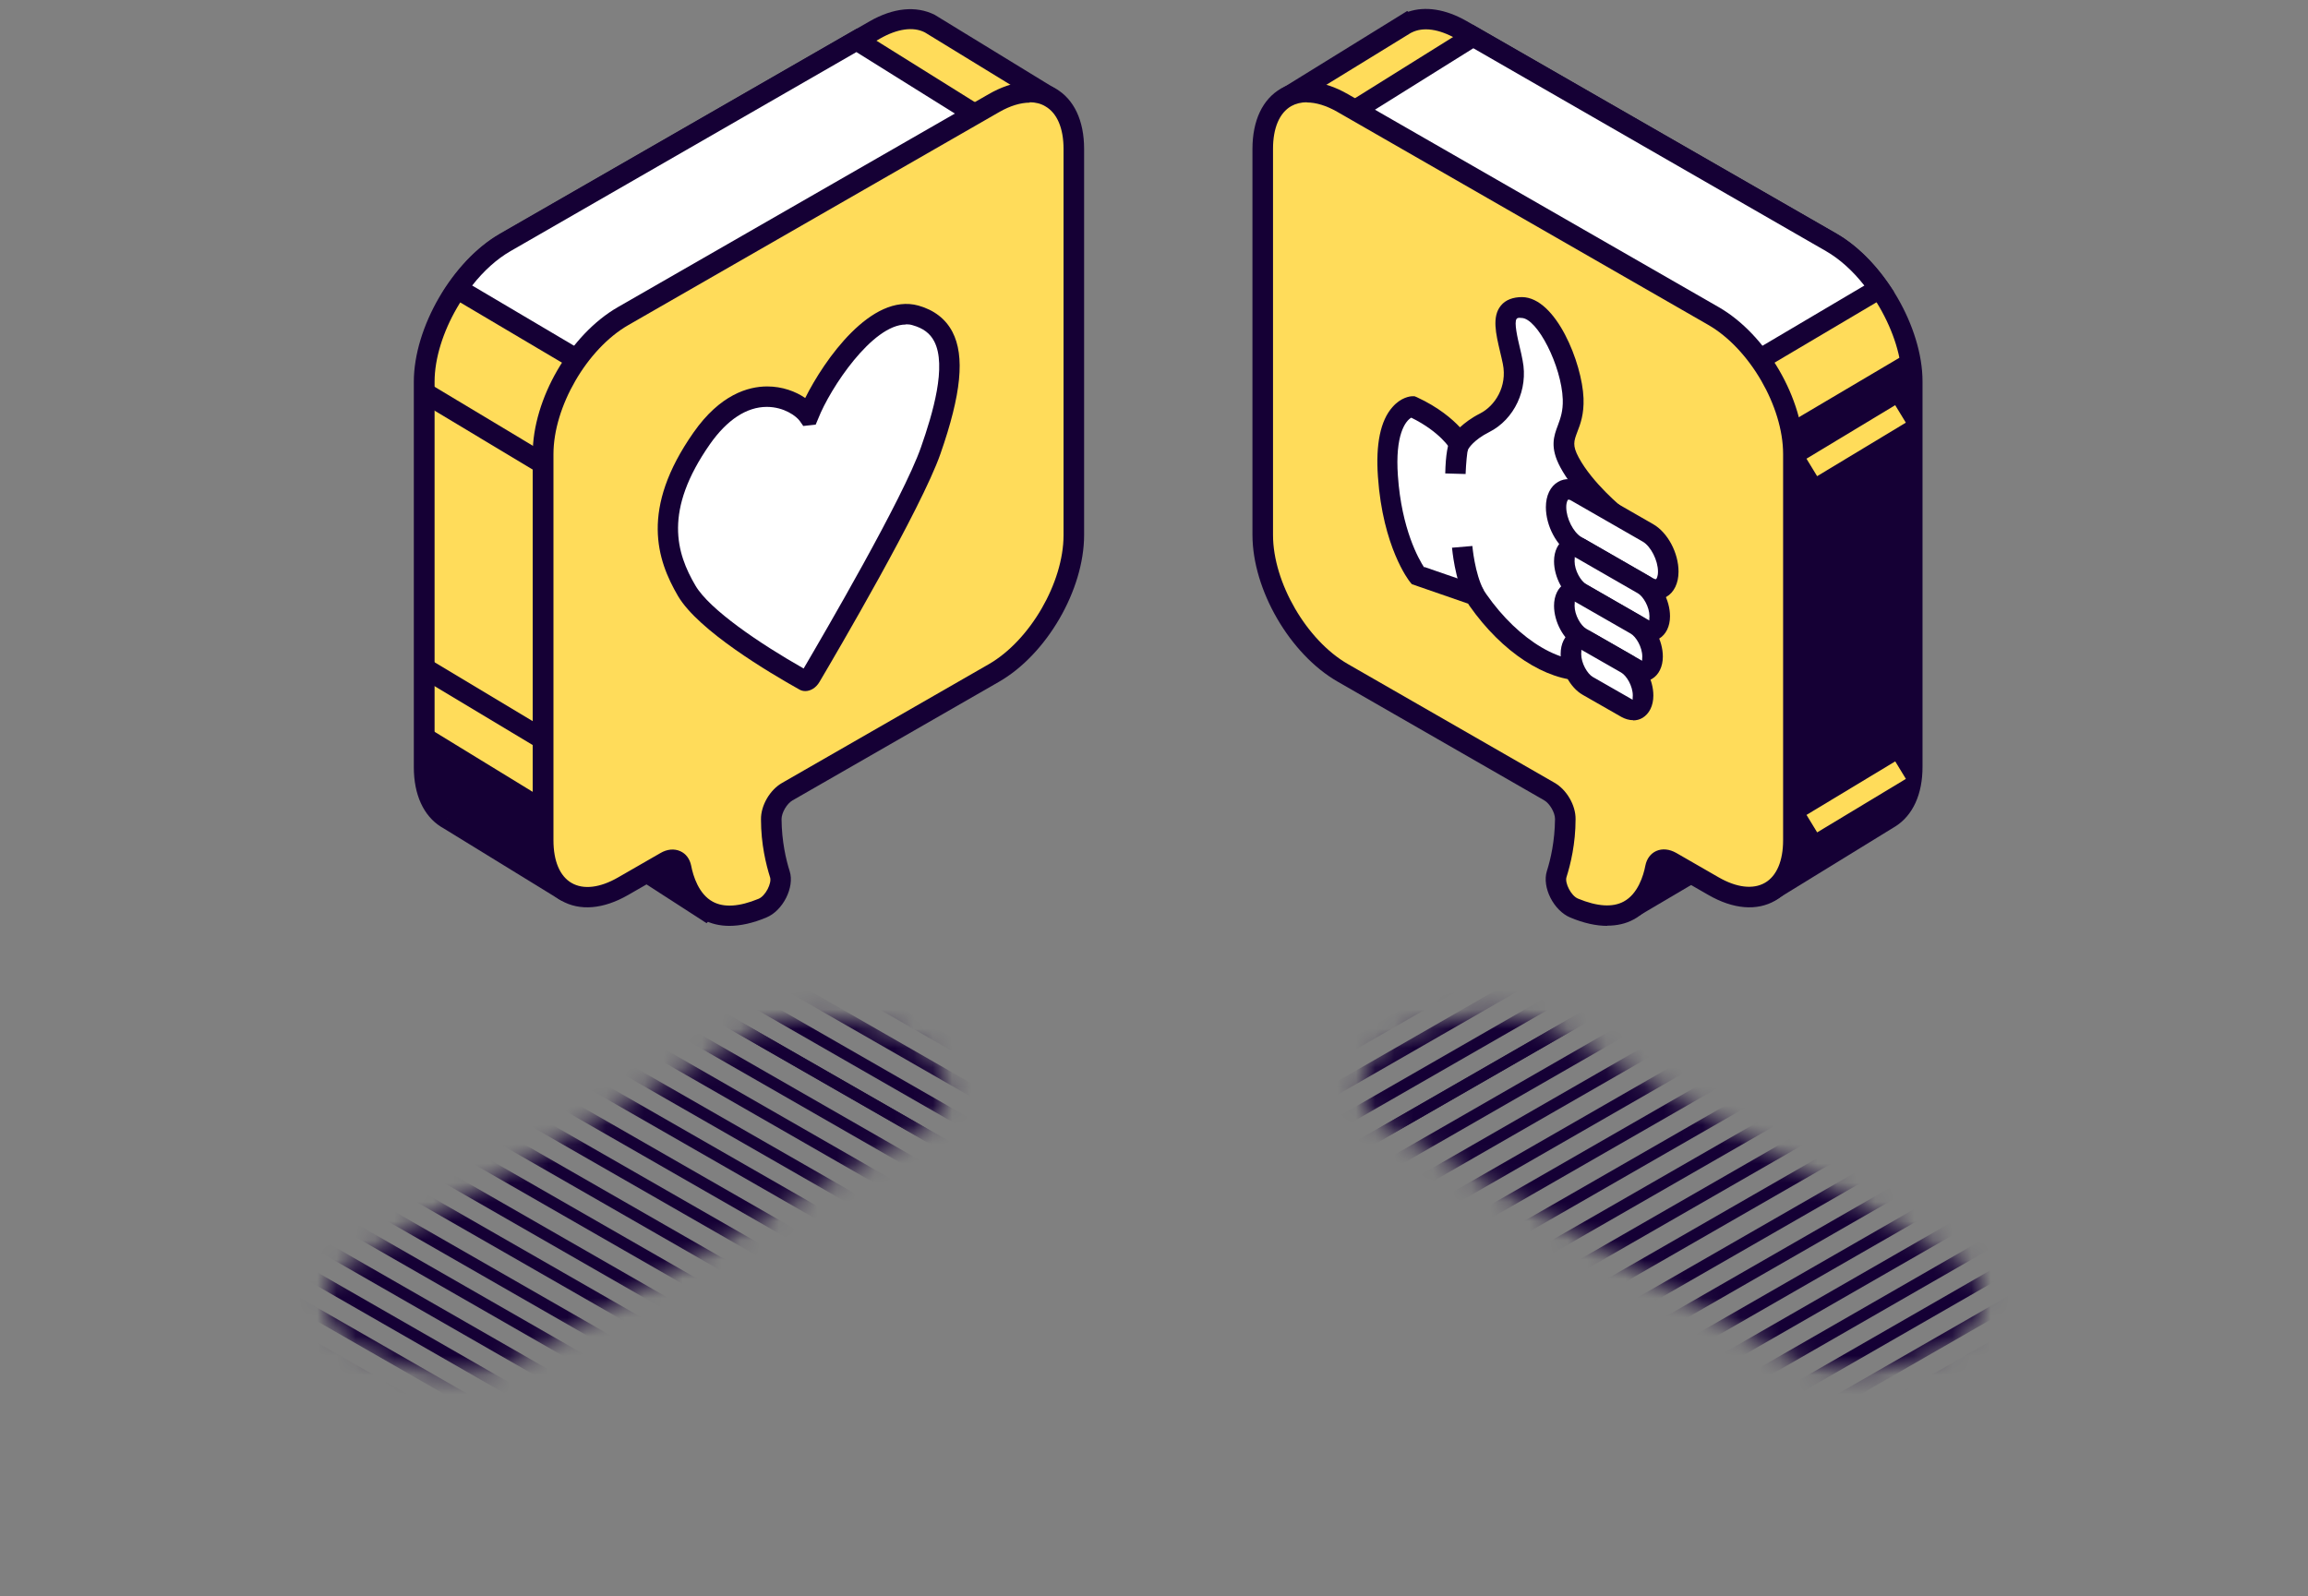 <svg width="120" height="83" viewBox="0 0 120 83" fill="none" xmlns="http://www.w3.org/2000/svg">
<rect x="0" y="0" width="120" height="83" fill="#808080" stroke="none"/>
<g id="_&#229;&#175;&#131;&#226;&#145;&#184;&#226;&#148;&#129;_&#239;&#167;&#143;&#226;&#145;&#164;&#235;&#177;&#182;" clip-path="url(#clip0_1309_5368)">
<g id="Clip path group">
<mask id="mask0_1309_5368" style="mask-type:luminance" maskUnits="userSpaceOnUse" x="70" y="52" width="34" height="20">
<g id="clippath">
<path id="Vector" d="M72.208 58.589L92.93 70.497C95.017 71.701 98.678 71.55 101.088 70.156C103.508 68.771 103.77 66.665 101.673 65.471L80.95 53.562C78.863 52.359 75.203 52.509 72.792 53.904C70.372 55.288 70.11 57.395 72.208 58.589Z" fill="white"/>
</g>
</mask>
<g mask="url(#mask0_1309_5368)">
<g id="Group">
<path id="Vector_2" d="M93.251 46.269L56.623 67.324L56.931 67.854L93.558 46.799L93.251 46.269Z" fill="#150035"/>
<path id="Vector_3" d="M94.926 47.162L58.295 68.211L58.603 68.741L95.234 47.692L94.926 47.162Z" fill="#150035"/>
<path id="Vector_4" d="M96.446 48.115L59.815 69.164L60.122 69.694L96.753 48.645L96.446 48.115Z" fill="#150035"/>
<path id="Vector_5" d="M98.148 48.996L61.514 70.039L61.821 70.569L98.456 49.526L98.148 48.996Z" fill="#150035"/>
<path id="Vector_6" d="M99.562 49.977L62.928 71.019L63.235 71.549L99.87 50.507L99.562 49.977Z" fill="#150035"/>
<path id="Vector_7" d="M101.234 50.864L64.6 71.906L64.907 72.436L101.542 51.394L101.234 50.864Z" fill="#150035"/>
<path id="Vector_8" d="M102.76 51.813L66.125 72.856L66.433 73.385L103.067 52.343L102.76 51.813Z" fill="#150035"/>
<path id="Vector_9" d="M104.467 52.658L67.836 73.707L68.144 74.237L104.775 53.188L104.467 52.658Z" fill="#150035"/>
<path id="Vector_10" d="M105.983 53.615L69.352 74.664L69.659 75.194L106.29 54.145L105.983 53.615Z" fill="#150035"/>
<path id="Vector_11" d="M107.691 54.516L71.057 75.559L71.364 76.089L107.999 55.046L107.691 54.516Z" fill="#150035"/>
<path id="Vector_12" d="M109.217 55.469L72.582 76.512L72.89 77.042L109.524 55.999L109.217 55.469Z" fill="#150035"/>
<path id="Vector_13" d="M110.922 56.325L74.287 77.367L74.595 77.897L111.229 56.855L110.922 56.325Z" fill="#150035"/>
<path id="Vector_14" d="M112.336 57.309L75.701 78.352L76.009 78.882L112.644 57.839L112.336 57.309Z" fill="#150035"/>
<path id="Vector_15" d="M114.008 58.178L77.377 79.227L77.685 79.757L114.316 58.708L114.008 58.178Z" fill="#150035"/>
<path id="Vector_16" d="M115.533 59.131L78.902 80.18L79.21 80.71L115.841 59.661L115.533 59.131Z" fill="#150035"/>
<path id="Vector_17" d="M117.236 60.024L80.602 81.066L80.909 81.596L117.544 60.554L117.236 60.024Z" fill="#150035"/>
<path id="Vector_18" d="M118.758 60.965L82.123 82.008L82.431 82.538L119.065 61.495L118.758 60.965Z" fill="#150035"/>
<path id="Vector_19" d="M86.727 42.684L50.092 63.727L50.399 64.257L87.034 43.214L86.727 42.684Z" fill="#150035"/>
<path id="Vector_20" d="M88.412 43.564L51.781 64.613L52.089 65.143L88.72 44.094L88.412 43.564Z" fill="#150035"/>
<path id="Vector_21" d="M89.924 44.51L53.293 65.559L53.601 66.088L90.232 45.04L89.924 44.51Z" fill="#150035"/>
<path id="Vector_22" d="M91.635 45.395L55 66.438L55.308 66.968L91.942 45.925L91.635 45.395Z" fill="#150035"/>
<path id="Vector_23" d="M93.156 46.336L56.522 67.379L56.829 67.909L93.464 46.866L93.156 46.336Z" fill="#150035"/>
</g>
</g>
</g>
<path id="Vector_24" d="M95.23 12.611L75.99 1.556C74.891 0.924 73.892 0.843 73.156 1.215L66.874 5.067C66.844 5.087 66.834 5.117 66.844 5.147C67.126 5.729 69.738 11.166 69.97 12.17C70.07 12.591 70.887 16.744 71.835 21.59C71.835 21.59 71.835 21.59 71.835 21.6V24.028C71.835 25.392 72.329 26.897 73.126 28.221C73.126 28.221 73.126 28.231 73.126 28.241C74.114 33.288 74.951 37.601 74.971 37.712L83.815 40.671H84.44C84.44 40.671 84.481 40.611 84.47 40.581L83.986 39.217C83.986 39.217 83.986 39.217 83.986 39.207C83.855 38.554 83.764 37.822 83.724 37.09L92.033 46.279C92.033 46.279 92.094 46.309 92.124 46.289L98.195 42.557C98.195 42.557 98.255 42.517 98.285 42.497C99.001 42.046 99.445 41.143 99.445 39.859V19.814C99.445 17.166 97.559 13.905 95.25 12.581L95.23 12.611Z" fill="#FFDC5A"/>
<path id="Vector_25" d="M92.072 46.851C91.901 46.851 91.739 46.78 91.618 46.65L84.428 38.694C84.449 38.835 84.479 38.985 84.509 39.126L84.973 40.43C85.064 40.701 84.953 41.002 84.711 41.142L84.59 41.212L83.733 41.233L74.546 38.153L74.466 37.902L74.244 36.798L72.62 28.441C71.763 26.987 71.299 25.432 71.299 24.047V21.66C70.19 15.981 69.534 12.661 69.444 12.31C69.282 11.637 67.78 8.357 66.358 5.397C66.227 5.117 66.328 4.795 66.59 4.635L73.165 0.572L73.215 0.612C74.103 0.311 75.161 0.472 76.25 1.094L95.491 12.149C97.951 13.564 99.958 17.015 99.958 19.834V39.878C99.958 41.303 99.454 42.396 98.556 42.968C98.496 43.008 98.465 43.028 98.425 43.048L92.385 46.76C92.284 46.821 92.173 46.851 92.062 46.851H92.072ZM83.097 35.624L92.153 45.647L97.891 42.115L98.264 42.507L97.981 42.055C98.566 41.684 98.889 40.911 98.889 39.868V19.824C98.889 17.376 97.094 14.276 94.956 13.052L75.716 2.017C74.819 1.505 73.992 1.385 73.387 1.696L73.346 1.716L67.498 5.307C68.324 7.043 70.261 11.136 70.482 12.059C70.593 12.53 71.561 17.456 72.348 21.499V21.599L72.358 24.037C72.358 25.241 72.802 26.676 73.578 27.96L73.649 28.14L75.434 37.33L83.733 40.109L83.46 39.326C83.319 38.594 83.219 37.842 83.188 37.139L83.108 35.635L83.097 35.624Z" fill="#150035"/>
<path id="Vector_26" d="M95.219 12.609L76.583 1.895L67.508 7.563L87.403 18.056L91.457 18.698L97.699 15.007C97.003 14.003 96.136 13.141 95.198 12.609H95.219Z" fill="white"/>
<path id="Vector_27" d="M91.579 19.253L87.162 18.53L66.449 7.605L76.573 1.285L95.481 12.15C96.449 12.712 97.377 13.595 98.153 14.708L98.476 15.18L91.579 19.263V19.253ZM87.585 17.547L91.367 18.139L96.933 14.849C96.328 14.076 95.642 13.464 94.947 13.063L76.604 2.509L68.587 7.515L87.595 17.537L87.585 17.547Z" fill="#150035"/>
<path id="Vector_28" d="M93.042 21.988C93.042 21.988 85.247 23.814 84.743 24.005C84.329 24.165 76.696 30.285 74.084 33.154C74.608 35.853 82.292 40.538 82.292 40.548L85.227 47.611L91.832 43.718L92.023 46.296C92.023 46.296 92.074 46.296 92.104 46.306L98.175 42.574C98.175 42.574 98.235 42.534 98.265 42.514C98.981 42.063 99.425 41.16 99.425 39.876V19.831C99.425 19.34 99.365 18.828 99.243 18.316L93.032 21.988H93.042Z" fill="#150035"/>
<path id="Vector_29" d="M98.537 21.069L93.924 23.852L94.478 24.761L99.091 21.978L98.537 21.069Z" fill="#FFDC5A"/>
<path id="Vector_30" d="M98.539 39.592L93.926 42.375L94.48 43.284L99.093 40.502L98.539 39.592Z" fill="#FFDC5A"/>
<path id="Vector_31" d="M69.798 5.357L89.078 16.432C91.377 17.756 93.243 20.967 93.243 23.605V43.69C93.243 46.328 91.377 47.402 89.078 46.077L86.88 44.813C86.487 44.583 86.144 44.713 86.063 45.114C85.821 46.318 84.964 48.505 81.838 47.231C81.233 46.98 80.749 46.037 80.92 45.465C81.142 44.773 81.364 43.78 81.364 42.606C81.364 42.084 80.991 41.432 80.527 41.172L69.788 35.002C67.489 33.678 65.623 30.467 65.623 27.829V7.744C65.623 5.106 67.489 4.032 69.788 5.357H69.798Z" fill="#FFDC5A"/>
<path id="Vector_32" d="M83.563 48.145C82.988 48.145 82.343 48.004 81.647 47.713C80.779 47.352 80.164 46.138 80.427 45.295C80.618 44.694 80.84 43.74 80.85 42.587C80.85 42.256 80.578 41.784 80.285 41.614L69.546 35.444C67.065 34.019 65.119 30.669 65.119 27.809V7.745C65.119 6.27 65.644 5.157 66.602 4.605C67.559 4.053 68.79 4.153 70.081 4.896L89.361 15.971C91.842 17.396 93.788 20.747 93.788 23.606V43.69C93.788 45.165 93.263 46.279 92.305 46.83C91.347 47.382 90.117 47.282 88.826 46.539L86.628 45.275C86.628 45.275 86.608 45.265 86.598 45.255C86.406 46.148 85.973 47.262 84.934 47.814C84.531 48.034 84.067 48.135 83.563 48.135V48.145ZM67.953 5.317C67.65 5.317 67.368 5.387 67.136 5.518C66.521 5.869 66.188 6.661 66.188 7.735V27.819C66.188 30.287 67.933 33.297 70.081 34.531L80.82 40.701C81.455 41.062 81.929 41.874 81.919 42.597C81.919 43.881 81.657 44.944 81.445 45.617C81.354 45.907 81.677 46.58 82.05 46.73C83.048 47.141 83.845 47.192 84.42 46.881C85.156 46.489 85.448 45.536 85.549 45.005C85.62 44.654 85.822 44.383 86.114 44.252C86.427 44.112 86.8 44.152 87.153 44.352L89.351 45.617C90.289 46.158 91.146 46.259 91.761 45.907C92.376 45.556 92.709 44.764 92.709 43.69V23.606C92.709 21.138 90.964 18.128 88.817 16.894L69.536 5.819C68.961 5.488 68.417 5.327 67.943 5.327L67.953 5.317Z" fill="#150035"/>
<path id="Vector_33" d="M73.447 21.139C73.447 21.139 71.924 21.229 72.177 24.761C72.429 28.292 73.73 29.937 73.73 29.937L76.684 30.95C76.684 30.95 76.745 31.041 76.856 31.201C78.711 33.86 81.272 35.284 83.138 34.763L84.267 34.452L84.045 26.837C84.045 26.837 82.402 25.503 81.625 24.058C80.849 22.614 81.877 22.453 81.807 20.738C81.746 19.022 80.476 16.012 79.135 15.992C77.793 15.972 78.388 17.457 78.671 18.831C78.953 20.206 78.237 21.47 77.209 21.992C76.18 22.513 75.908 23.095 75.908 23.095C75.908 23.095 75.313 22.012 73.457 21.159L73.447 21.139Z" fill="white"/>
<path id="Vector_34" d="M82.322 35.393C80.375 35.393 78.106 33.929 76.402 31.501C76.372 31.461 76.352 31.421 76.332 31.39L73.407 30.377L73.307 30.257C73.246 30.186 71.895 28.441 71.643 24.789C71.522 23.094 71.774 21.87 72.399 21.168C72.843 20.656 73.327 20.606 73.418 20.606H73.549L73.67 20.656C74.799 21.178 75.505 21.79 75.908 22.221C76.15 22 76.483 21.739 76.957 21.499C77.723 21.107 78.379 20.104 78.137 18.92C78.097 18.72 78.046 18.509 77.996 18.298C77.774 17.355 77.562 16.462 78.036 15.891C78.278 15.59 78.671 15.449 79.135 15.449C80.9 15.469 82.261 18.87 82.332 20.706C82.362 21.539 82.17 22.05 82.009 22.462C81.828 22.943 81.747 23.164 82.08 23.786C82.796 25.12 84.349 26.394 84.369 26.404L84.56 26.555L84.792 34.831L83.26 35.253C82.957 35.333 82.644 35.373 82.312 35.373L82.322 35.393ZM74.063 29.484L77.028 30.508L77.128 30.668C77.128 30.668 77.189 30.758 77.28 30.899C78.984 33.337 81.323 34.711 82.977 34.25L83.703 34.049L83.501 27.087C83.028 26.675 81.797 25.542 81.132 24.308C80.567 23.264 80.789 22.672 81.001 22.111C81.132 21.75 81.273 21.378 81.253 20.766C81.192 19.041 79.932 16.543 79.105 16.533C78.913 16.503 78.863 16.563 78.853 16.583C78.712 16.753 78.903 17.586 79.024 18.088C79.075 18.298 79.125 18.519 79.165 18.74C79.468 20.245 78.742 21.81 77.421 22.472C76.604 22.883 76.352 23.334 76.352 23.334L75.888 24.207L75.404 23.345C75.404 23.345 74.89 22.462 73.377 21.719C73.065 21.89 72.53 22.632 72.681 24.739C72.873 27.528 73.77 29.083 74.043 29.504L74.063 29.484Z" fill="#150035"/>
<path id="Vector_35" d="M76.21 31.2C75.635 30.136 75.504 28.541 75.494 28.481L76.553 28.391C76.553 28.391 76.674 29.825 77.148 30.698L76.21 31.2Z" fill="#150035"/>
<path id="Vector_36" d="M76.212 24.649L75.143 24.619C75.163 23.656 75.274 23.034 75.455 22.773L76.322 23.385C76.282 23.486 76.222 24.098 76.201 24.649H76.212Z" fill="#150035"/>
<path id="Vector_37" d="M85.68 30.518L81.959 28.381C81.374 28.05 80.9 27.147 80.9 26.374C80.9 25.602 81.374 25.241 81.959 25.582L85.68 27.719C86.265 28.05 86.739 28.953 86.739 29.725C86.739 30.498 86.265 30.859 85.68 30.518Z" fill="white"/>
<path id="Vector_38" d="M86.103 31.178C85.881 31.178 85.639 31.108 85.417 30.977L81.696 28.84C80.94 28.409 80.375 27.346 80.375 26.373C80.375 25.771 80.607 25.289 81.01 25.058C81.363 24.848 81.817 24.868 82.23 25.119L85.951 27.255C86.708 27.687 87.272 28.75 87.272 29.723C87.272 30.325 87.04 30.807 86.637 31.038C86.476 31.128 86.294 31.178 86.103 31.178ZM81.535 25.981C81.514 25.991 81.434 26.102 81.434 26.373C81.434 26.954 81.807 27.687 82.22 27.927L85.941 30.064C86.032 30.115 86.093 30.125 86.103 30.115C86.123 30.105 86.204 29.994 86.204 29.723C86.204 29.141 85.83 28.409 85.417 28.168L81.696 26.032C81.615 25.981 81.565 25.981 81.545 25.981H81.535Z" fill="#150035"/>
<path id="Vector_39" d="M85.428 32.696L82.201 30.84C81.717 30.559 81.334 29.817 81.334 29.185C81.334 28.543 81.727 28.252 82.201 28.533L85.428 30.389C85.912 30.67 86.295 31.412 86.295 32.044C86.295 32.686 85.902 32.977 85.428 32.696Z" fill="white"/>
<path id="Vector_40" d="M85.78 33.328C85.579 33.328 85.367 33.268 85.165 33.157L81.938 31.301C81.293 30.93 80.799 30.017 80.799 29.185C80.799 28.653 81.011 28.232 81.364 28.021C81.686 27.83 82.09 27.85 82.463 28.071L85.689 29.927C86.335 30.298 86.829 31.211 86.829 32.044C86.829 32.575 86.617 32.997 86.264 33.208C86.113 33.298 85.952 33.338 85.77 33.338L85.78 33.328ZM85.7 32.234C85.7 32.234 85.75 32.255 85.76 32.264C85.74 32.245 85.76 32.164 85.76 32.044C85.76 31.562 85.438 31.011 85.155 30.85L81.928 28.994C81.928 28.994 81.878 28.974 81.868 28.964C81.888 28.984 81.868 29.064 81.868 29.185C81.868 29.666 82.19 30.218 82.473 30.378L85.7 32.234Z" fill="#150035"/>
<path id="Vector_41" d="M85.055 34.792L82.201 33.157C81.717 32.876 81.334 32.133 81.334 31.501C81.334 30.859 81.727 30.568 82.201 30.849L85.055 32.484C85.539 32.765 85.922 33.508 85.922 34.14C85.922 34.782 85.529 35.073 85.055 34.792Z" fill="white"/>
<path id="Vector_42" d="M85.407 35.424C85.206 35.424 84.994 35.364 84.792 35.253L81.938 33.618C81.293 33.247 80.799 32.334 80.799 31.501C80.799 30.969 81.011 30.548 81.364 30.337C81.686 30.147 82.09 30.167 82.463 30.387L85.316 32.023C85.962 32.394 86.456 33.307 86.456 34.139C86.456 34.671 86.244 35.093 85.891 35.303C85.74 35.394 85.579 35.434 85.397 35.434L85.407 35.424ZM85.326 34.33C85.326 34.33 85.377 34.35 85.387 34.36C85.367 34.34 85.387 34.26 85.387 34.139C85.387 33.648 85.064 33.106 84.782 32.946L81.928 31.31C81.928 31.31 81.878 31.29 81.868 31.28C81.888 31.3 81.868 31.381 81.868 31.501C81.868 31.983 82.19 32.534 82.473 32.695L85.326 34.33Z" fill="#150035"/>
<path id="Vector_43" d="M84.56 36.818L82.543 35.664C82.059 35.383 81.676 34.641 81.676 34.009C81.676 33.367 82.069 33.076 82.543 33.357L84.56 34.511C85.044 34.792 85.427 35.534 85.427 36.166C85.427 36.808 85.034 37.099 84.56 36.818Z" fill="white"/>
<path id="Vector_44" d="M84.914 37.45C84.712 37.45 84.501 37.39 84.299 37.279L82.282 36.126C81.637 35.755 81.143 34.842 81.143 34.009C81.143 33.477 81.354 33.056 81.707 32.845C82.03 32.654 82.433 32.675 82.806 32.895L84.823 34.049C85.469 34.42 85.963 35.333 85.963 36.166C85.963 36.697 85.751 37.119 85.398 37.33C85.247 37.42 85.085 37.46 84.904 37.46L84.914 37.45ZM84.833 36.356C84.833 36.356 84.884 36.377 84.894 36.386C84.874 36.366 84.894 36.286 84.894 36.166C84.894 35.674 84.571 35.133 84.289 34.972L82.272 33.818C82.272 33.818 82.222 33.798 82.212 33.788C82.232 33.808 82.212 33.889 82.212 34.009C82.212 34.49 82.534 35.042 82.817 35.203L84.833 36.356Z" fill="#150035"/>
<g id="Clip path group_2">
<mask id="mask1_1309_5368" style="mask-type:luminance" maskUnits="userSpaceOnUse" x="16" y="52" width="34" height="20">
<g id="clippath-1">
<path id="Vector_45" d="M47.804 58.686L27.081 70.595C24.994 71.798 21.333 71.648 18.923 70.254C16.503 68.869 16.241 66.762 18.338 65.568L39.061 53.66C41.148 52.456 44.809 52.607 47.219 54.001C49.639 55.386 49.901 57.492 47.804 58.686Z" fill="white"/>
</g>
</mask>
<g mask="url(#mask1_1309_5368)">
<g id="Group_2">
<path id="Vector_46" d="M26.753 46.384L26.445 46.914L63.095 67.931L63.402 67.401L26.753 46.384Z" fill="#150035"/>
<path id="Vector_47" d="M25.079 47.286L24.771 47.816L61.417 68.84L61.725 68.31L25.079 47.286Z" fill="#150035"/>
<path id="Vector_48" d="M23.546 48.236L23.238 48.766L59.884 69.789L60.191 69.259L23.546 48.236Z" fill="#150035"/>
<path id="Vector_49" d="M21.838 49.099L21.531 49.629L58.181 70.646L58.488 70.116L21.838 49.099Z" fill="#150035"/>
<path id="Vector_50" d="M20.428 50.068L20.121 50.598L56.771 71.615L57.078 71.085L20.428 50.068Z" fill="#150035"/>
<path id="Vector_51" d="M18.756 50.966L18.449 51.496L55.099 72.513L55.406 71.983L18.756 50.966Z" fill="#150035"/>
<path id="Vector_52" d="M17.233 51.907L16.926 52.438L53.575 73.455L53.883 72.924L17.233 51.907Z" fill="#150035"/>
<path id="Vector_53" d="M15.53 52.775L15.223 53.305L51.868 74.328L52.176 73.798L15.53 52.775Z" fill="#150035"/>
<path id="Vector_54" d="M14.007 53.732L13.699 54.262L50.345 75.285L50.652 74.755L14.007 53.732Z" fill="#150035"/>
<path id="Vector_55" d="M12.3 54.618L11.992 55.148L48.638 76.172L48.945 75.642L12.3 54.618Z" fill="#150035"/>
<path id="Vector_56" d="M10.786 55.564L10.479 56.094L47.128 77.111L47.435 76.581L10.786 55.564Z" fill="#150035"/>
<path id="Vector_57" d="M9.067 56.439L8.76 56.969L45.409 77.986L45.717 77.456L9.067 56.439Z" fill="#150035"/>
<path id="Vector_58" d="M7.661 57.407L7.354 57.938L44.003 78.955L44.31 78.424L7.661 57.407Z" fill="#150035"/>
<path id="Vector_59" d="M5.985 58.294L5.678 58.824L42.327 79.841L42.635 79.311L5.985 58.294Z" fill="#150035"/>
<path id="Vector_60" d="M4.462 59.259L4.154 59.789L40.8 80.813L41.108 80.282L4.462 59.259Z" fill="#150035"/>
<path id="Vector_61" d="M2.749 60.118L2.441 60.648L39.091 81.666L39.398 81.135L2.749 60.118Z" fill="#150035"/>
<path id="Vector_62" d="M1.235 61.064L0.928 61.594L37.577 82.611L37.885 82.081L1.235 61.064Z" fill="#150035"/>
<path id="Vector_63" d="M33.262 42.782L32.955 43.312L69.605 64.33L69.912 63.799L33.262 42.782Z" fill="#150035"/>
<path id="Vector_64" d="M31.59 43.677L31.283 44.207L67.933 65.224L68.24 64.694L31.59 43.677Z" fill="#150035"/>
<path id="Vector_65" d="M30.067 44.618L29.76 45.148L66.409 66.166L66.716 65.635L30.067 44.618Z" fill="#150035"/>
<path id="Vector_66" d="M28.366 45.497L28.059 46.027L64.701 67.057L65.008 66.527L28.366 45.497Z" fill="#150035"/>
<path id="Vector_67" d="M26.837 46.439L26.529 46.969L63.179 67.986L63.486 67.456L26.837 46.439Z" fill="#150035"/>
</g>
</g>
</g>
<path id="Vector_68" d="M36.642 47.281L30.471 43.318C30.471 43.318 30.471 43.278 30.481 43.278L36.652 43.027H36.662L37.408 43.709C37.408 43.709 37.408 43.709 37.408 43.72L37.943 45.826C37.943 45.826 37.943 45.836 37.943 45.846L36.672 47.271C36.672 47.271 36.652 47.271 36.642 47.271V47.281Z" fill="#150035"/>
<path id="Vector_69" d="M36.742 48.002L38.526 45.996L38.466 45.705L37.881 43.407L37.72 43.287L36.842 42.484L30.056 42.765L29.834 43.538L30.177 43.769L36.731 48.002H36.742ZM37.357 45.705L36.55 46.608L32.103 43.748L36.449 43.568L36.923 43.999L37.357 45.695V45.705Z" fill="#150035"/>
<path id="Vector_70" d="M26.244 12.599L45.494 1.544C46.593 0.912 47.592 0.832 48.328 1.203L54.62 5.055C54.62 5.055 54.66 5.105 54.65 5.135C54.368 5.717 51.756 11.155 51.524 12.158C51.423 12.579 50.607 16.733 49.659 21.578C49.659 21.578 49.659 21.578 49.659 21.588V24.016C49.659 25.381 49.165 26.885 48.368 28.21C48.368 28.21 48.368 28.22 48.368 28.23C47.38 33.276 46.543 37.59 46.523 37.7L37.679 40.66H37.054C37.054 40.66 37.013 40.599 37.023 40.569L37.508 39.205C37.508 39.205 37.508 39.205 37.508 39.195C37.639 38.543 37.729 37.81 37.77 37.078L29.46 46.268C29.46 46.268 29.4 46.298 29.37 46.278L23.299 42.546C23.299 42.546 23.239 42.505 23.209 42.485C22.492 42.034 22.049 41.131 22.049 39.847V19.803C22.049 17.154 23.934 13.894 26.244 12.569V12.599Z" fill="#FFDC5A"/>
<path id="Vector_71" d="M29.411 46.85C29.573 46.85 29.744 46.779 29.855 46.649L37.055 38.684C37.035 38.824 37.005 38.954 36.984 39.085V39.105L36.511 40.409C36.41 40.68 36.531 40.981 36.783 41.131L36.904 41.202L37.751 41.222L46.927 38.152L47.038 37.821L48.863 28.431C49.721 26.976 50.184 25.421 50.184 24.037V21.649C51.606 14.376 51.979 12.55 52.04 12.299C52.191 11.637 53.704 8.346 55.126 5.387C55.257 5.116 55.156 4.785 54.894 4.624L48.601 0.772C47.623 0.28 46.433 0.411 45.223 1.103L25.983 12.158C23.522 13.573 21.516 17.024 21.516 19.853V39.897C21.516 41.322 22.02 42.416 22.917 42.987C22.968 43.017 22.998 43.038 23.038 43.058L29.079 46.77C29.179 46.83 29.29 46.86 29.391 46.86L29.411 46.85ZM38.386 35.634L29.331 45.656L23.593 42.135L23.24 42.546L23.502 42.084C22.917 41.713 22.595 40.941 22.595 39.897V19.853C22.595 17.405 24.39 14.305 26.527 13.081L45.758 2.006C46.655 1.494 47.482 1.374 48.087 1.685L53.986 5.296C53.149 7.032 51.213 11.125 51.001 12.048C50.91 12.429 50.285 15.599 49.136 21.488V21.589L49.126 24.026C49.126 25.23 48.682 26.665 47.905 27.949L47.835 28.13L46.05 37.309L37.751 40.088L38.023 39.306C38.164 38.573 38.255 37.811 38.295 37.118L38.376 35.614L38.386 35.634Z" fill="#150035"/>
<path id="Vector_72" d="M26.264 12.601L44.536 2.098L53.612 7.766L34.069 18.069L30.015 18.711L23.773 15.019C24.469 14.016 25.337 13.153 26.274 12.621L26.264 12.601Z" fill="white"/>
<path id="Vector_73" d="M29.905 19.251L34.322 18.529L54.681 7.805L44.557 1.484L26.012 12.159C25.044 12.72 24.117 13.603 23.34 14.717L23.018 15.188L29.915 19.271L29.905 19.251ZM33.898 17.546L30.117 18.138L24.55 14.847C25.155 14.075 25.841 13.463 26.537 13.062L44.527 2.708L52.543 7.714L33.898 17.546Z" fill="#150035"/>
<path id="Vector_74" d="M22.257 19.91L21.705 20.82L27.947 24.568L28.5 23.657L22.257 19.91Z" fill="#150035"/>
<path id="Vector_75" d="M22.433 34.34L21.881 35.25L28.123 38.998L28.675 38.087L22.433 34.34Z" fill="#150035"/>
<path id="Vector_76" d="M51.676 5.346L32.395 16.422C30.096 17.746 28.23 20.957 28.23 23.595V43.68C28.23 46.318 30.096 47.392 32.395 46.067L34.593 44.803C34.987 44.572 35.33 44.703 35.41 45.104C35.652 46.308 36.509 48.495 39.635 47.221C40.24 46.97 40.724 46.027 40.553 45.455C40.331 44.763 40.109 43.77 40.109 42.596C40.109 42.075 40.483 41.422 40.946 41.161L51.686 34.992C53.985 33.667 55.85 30.457 55.85 27.819V7.744C55.85 5.106 53.985 4.032 51.686 5.357L51.676 5.346Z" fill="#FFDC5A"/>
<path id="Vector_77" d="M37.922 48.145C38.497 48.145 39.143 48.004 39.838 47.713C40.706 47.362 41.321 46.138 41.059 45.306C40.867 44.704 40.645 43.751 40.635 42.597C40.635 42.266 40.907 41.794 41.2 41.624L51.939 35.454C54.42 34.029 56.366 30.679 56.366 27.819V7.745C56.366 6.27 55.842 5.157 54.884 4.605C53.926 4.053 52.695 4.153 51.405 4.896L32.124 15.971C29.643 17.396 27.697 20.747 27.697 23.606V43.69C27.697 45.165 28.222 46.279 29.18 46.83C30.138 47.382 31.368 47.282 32.659 46.539L34.857 45.275C34.857 45.275 34.877 45.265 34.887 45.255C35.079 46.148 35.512 47.262 36.551 47.814C36.954 48.034 37.418 48.145 37.922 48.145ZM53.532 5.317C53.835 5.317 54.117 5.387 54.349 5.528C54.964 5.879 55.297 6.671 55.297 7.745V27.829C55.297 30.297 53.553 33.307 51.405 34.541L40.665 40.711C40.03 41.072 39.556 41.885 39.566 42.607C39.566 43.891 39.828 44.954 40.04 45.627C40.131 45.917 39.808 46.59 39.435 46.74C38.437 47.151 37.64 47.202 37.065 46.891C36.329 46.499 36.037 45.546 35.936 45.015C35.865 44.663 35.664 44.393 35.371 44.262C35.059 44.122 34.685 44.152 34.333 44.362L32.134 45.627C31.196 46.168 30.339 46.269 29.724 45.917C29.109 45.566 28.776 44.774 28.776 43.7V23.616C28.776 21.148 30.521 18.138 32.669 16.904L51.949 5.829C52.524 5.498 53.069 5.337 53.542 5.337L53.532 5.317Z" fill="#150035"/>
<path id="Vector_78" d="M22.049 37.719L28.211 41.491V44.2L28.614 45.835L23.209 42.514L22.15 41.19L21.969 39.655L22.049 37.719Z" fill="#150035"/>
<path id="Vector_79" d="M36.479 22.791C38.819 19.45 41.451 20.754 42.036 21.577C42.036 21.577 42.046 21.577 42.056 21.577C42.641 20.082 45.273 15.758 47.612 16.41C50.062 17.092 49.589 20.022 48.399 23.433C47.431 26.202 43.084 33.626 42.157 35.191C42.056 35.351 41.915 35.441 41.814 35.391C40.694 34.769 36.731 32.472 35.703 30.726C34.513 28.68 34.039 26.292 36.489 22.801L36.479 22.791Z" fill="white"/>
<path id="Vector_80" d="M41.865 35.936C42.147 35.936 42.43 35.765 42.611 35.454C43.489 33.969 47.905 26.435 48.894 23.606C49.983 20.486 50.174 18.52 49.519 17.256C49.166 16.584 48.571 16.122 47.754 15.891C45.304 15.209 42.853 18.72 41.865 20.697C41.371 20.356 40.675 20.095 39.889 20.095C38.9 20.095 37.438 20.516 36.057 22.492C33.263 26.475 34.161 29.124 35.25 30.99C36.309 32.796 40.02 34.993 41.562 35.855C41.663 35.916 41.774 35.936 41.885 35.936H41.865ZM47.109 16.864C47.23 16.864 47.341 16.875 47.462 16.915C47.996 17.065 48.359 17.336 48.571 17.747C49.236 19.021 48.5 21.499 47.885 23.255C46.958 25.913 42.823 32.986 41.784 34.762C39.485 33.458 36.884 31.692 36.157 30.448C35.169 28.763 34.484 26.566 36.914 23.094C37.801 21.83 38.82 21.158 39.868 21.158C40.776 21.158 41.411 21.65 41.583 21.891L41.764 22.151L42.41 22.081L42.541 21.77C43.156 20.195 45.354 16.875 47.099 16.875L47.109 16.864Z" fill="#150035"/>
</g>
<defs>
<clipPath id="clip0_1309_5368">
<rect width="118.154" height="82.154" fill="white" transform="translate(0.924 0.461)"/>
</clipPath>
</defs>
</svg>

